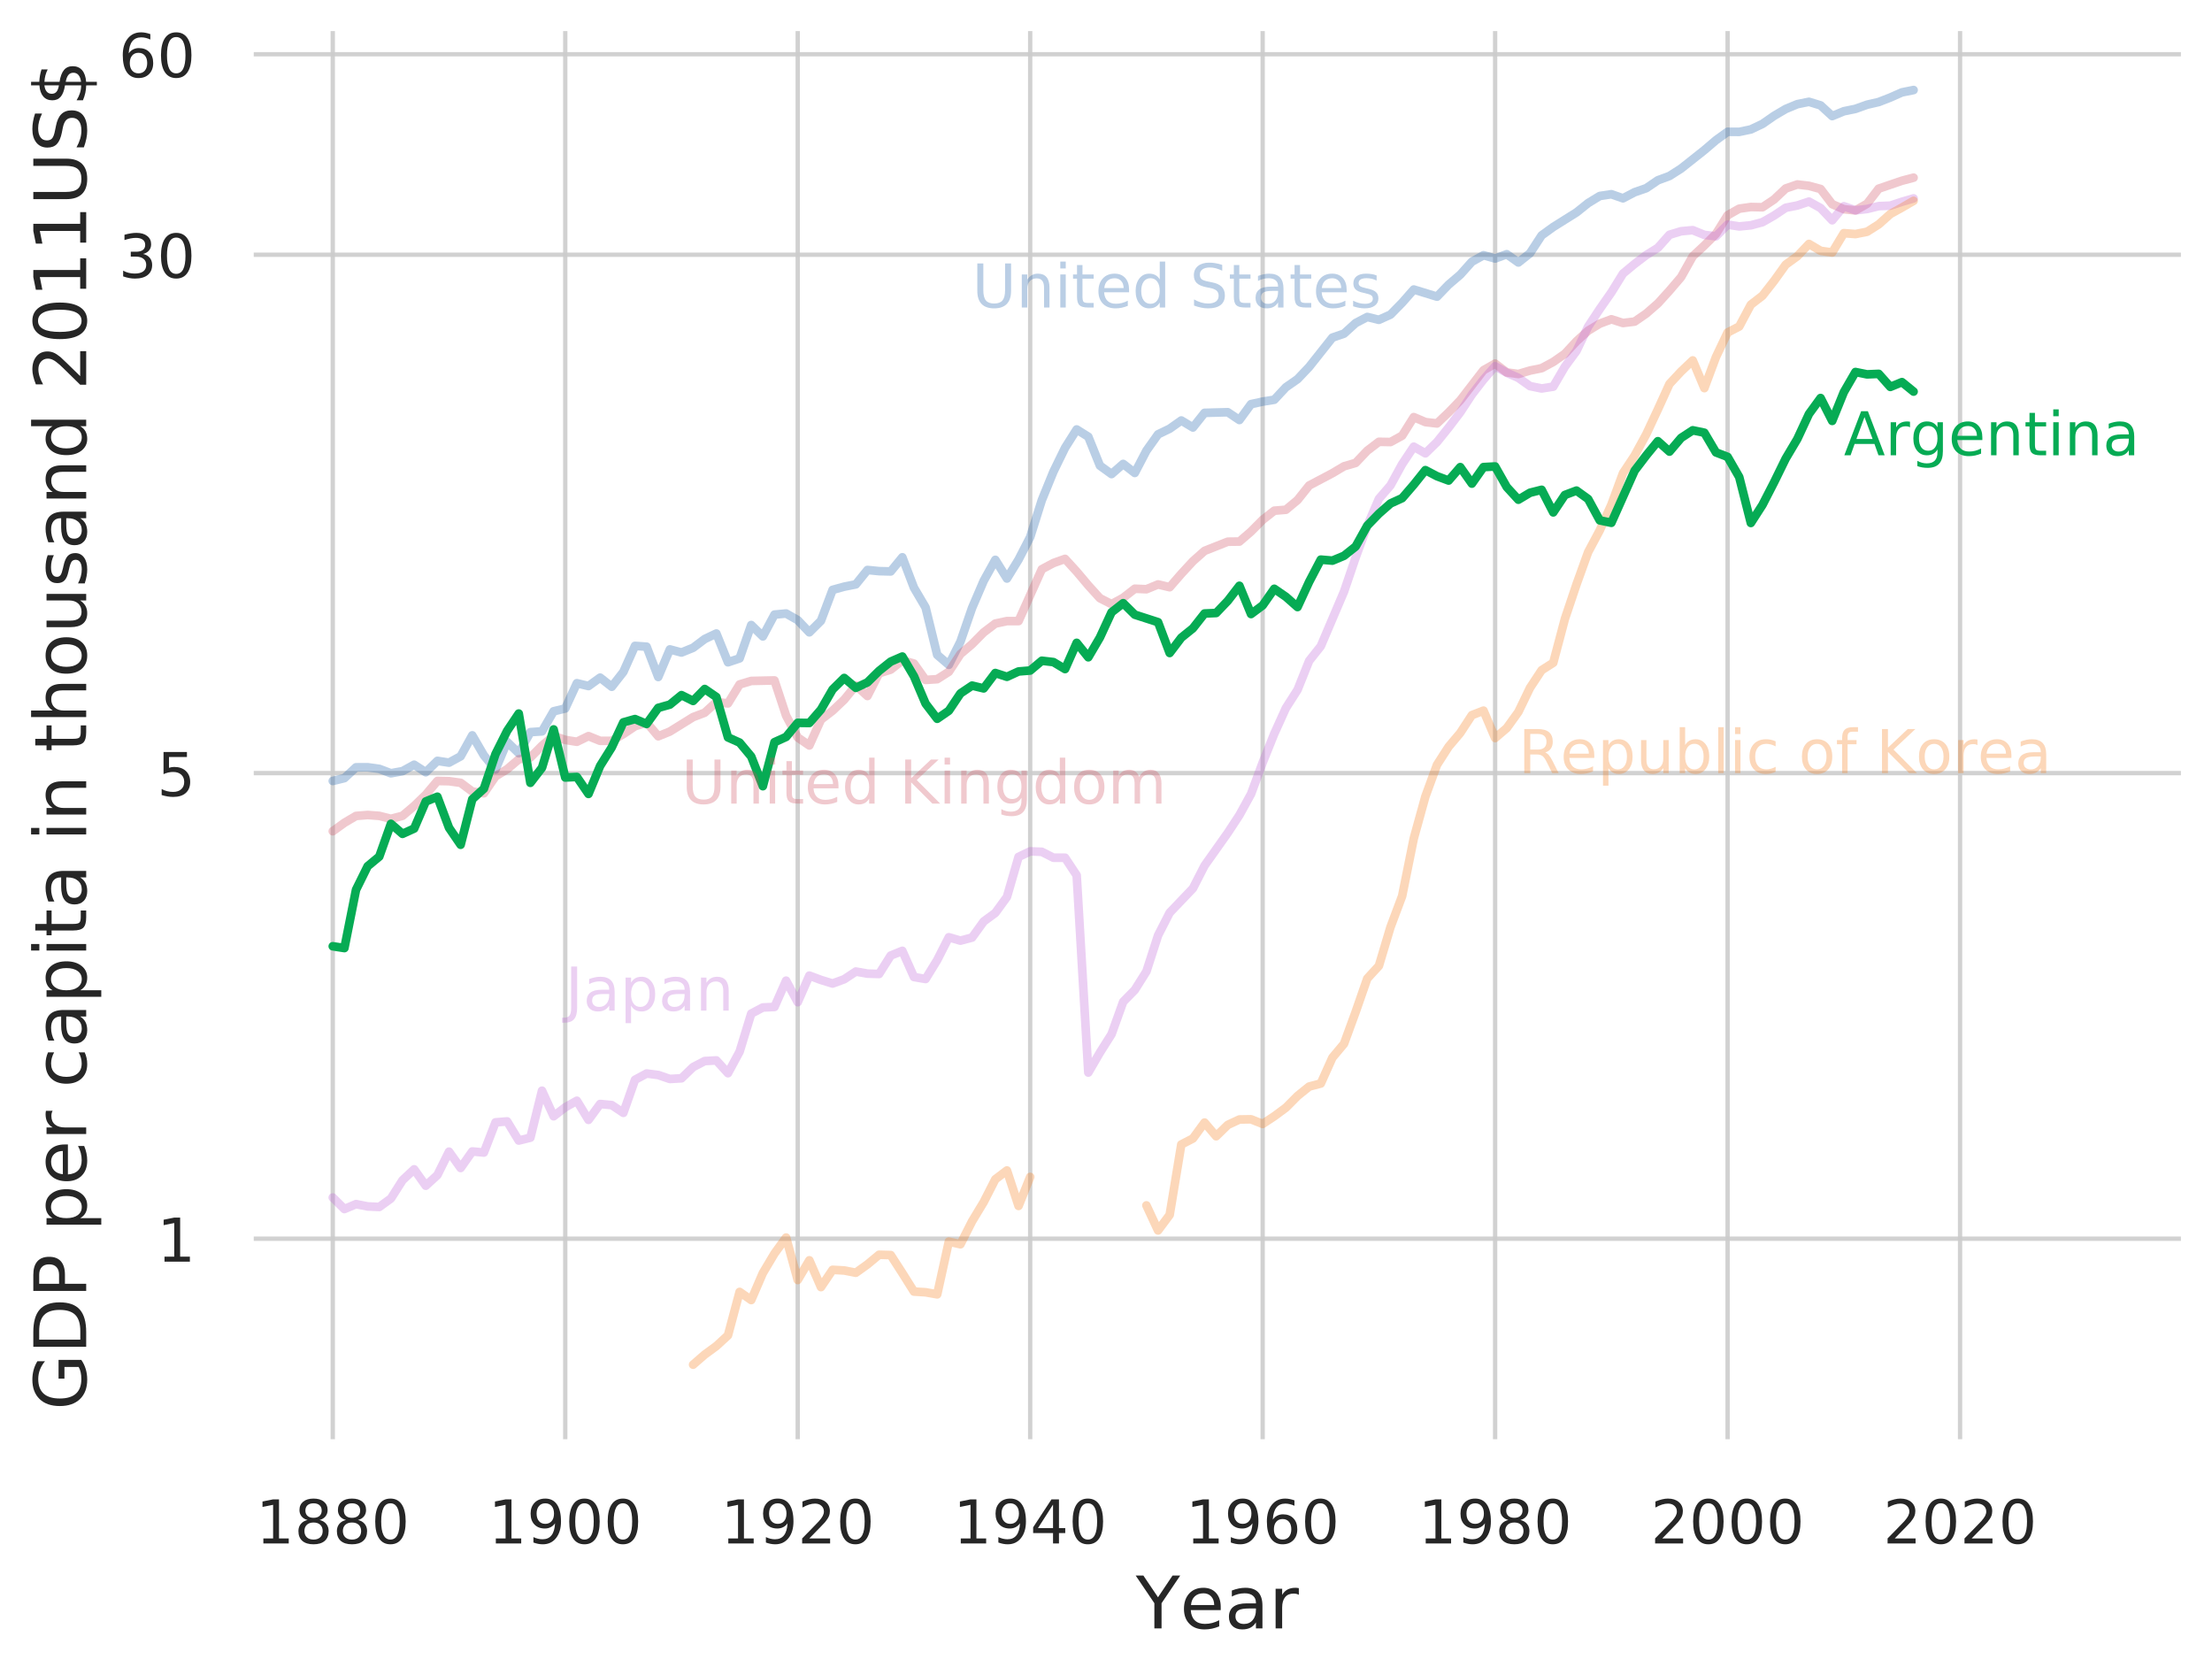 <?xml version="1.0" encoding="utf-8" standalone="no"?>
<!DOCTYPE svg PUBLIC "-//W3C//DTD SVG 1.1//EN"
  "http://www.w3.org/Graphics/SVG/1.1/DTD/svg11.dtd">
<!-- Created with matplotlib (https://matplotlib.org/) -->
<svg height="387.869pt" version="1.1" viewBox="0 0 512.374 387.869" width="512.374pt" xmlns="http://www.w3.org/2000/svg" xmlns:xlink="http://www.w3.org/1999/xlink">
 <defs>
  <style type="text/css">
*{stroke-linecap:butt;stroke-linejoin:round;white-space:pre;}
  </style>
 </defs>
 <g id="figure_1">
  <g id="patch_1">
   <path d="M 0 387.869 
L 512.374 387.869 
L 512.374 0 
L 0 0 
z
" style="fill:#ffffff;"/>
  </g>
  <g id="axes_1">
   <g id="patch_2">
    <path d="M 58.774 333.36 
L 505.174 333.36 
L 505.174 7.2 
L 58.774 7.2 
z
" style="fill:#ffffff;"/>
   </g>
   <g id="matplotlib.axis_1">
    <g id="xtick_1">
     <g id="line2d_1">
      <path clip-path="url(#p287bd27fb2)" d="M 77.083 333.36 
L 77.083 7.2 
" style="fill:none;stroke:#cccccc;stroke-linecap:round;stroke-opacity:0.9;"/>
     </g>
     <g id="text_1">
      <!-- 1880 -->
      <defs>
       <path d="M 12.406 8.297 
L 28.516 8.297 
L 28.516 63.922 
L 10.984 60.406 
L 10.984 69.391 
L 28.422 72.906 
L 38.281 72.906 
L 38.281 8.297 
L 54.391 8.297 
L 54.391 0 
L 12.406 0 
z
" id="DejaVuSans-49"/>
       <path d="M 31.781 34.625 
Q 24.75 34.625 20.719 30.859 
Q 16.703 27.094 16.703 20.516 
Q 16.703 13.922 20.719 10.156 
Q 24.75 6.391 31.781 6.391 
Q 38.812 6.391 42.859 10.172 
Q 46.922 13.969 46.922 20.516 
Q 46.922 27.094 42.891 30.859 
Q 38.875 34.625 31.781 34.625 
z
M 21.922 38.812 
Q 15.578 40.375 12.031 44.719 
Q 8.5 49.078 8.5 55.328 
Q 8.5 64.062 14.719 69.141 
Q 20.953 74.219 31.781 74.219 
Q 42.672 74.219 48.875 69.141 
Q 55.078 64.062 55.078 55.328 
Q 55.078 49.078 51.531 44.719 
Q 48 40.375 41.703 38.812 
Q 48.828 37.156 52.797 32.312 
Q 56.781 27.484 56.781 20.516 
Q 56.781 9.906 50.312 4.234 
Q 43.844 -1.422 31.781 -1.422 
Q 19.734 -1.422 13.25 4.234 
Q 6.781 9.906 6.781 20.516 
Q 6.781 27.484 10.781 32.312 
Q 14.797 37.156 21.922 38.812 
z
M 18.312 54.391 
Q 18.312 48.734 21.844 45.562 
Q 25.391 42.391 31.781 42.391 
Q 38.141 42.391 41.719 45.562 
Q 45.312 48.734 45.312 54.391 
Q 45.312 60.062 41.719 63.234 
Q 38.141 66.406 31.781 66.406 
Q 25.391 66.406 21.844 63.234 
Q 18.312 60.062 18.312 54.391 
z
" id="DejaVuSans-56"/>
       <path d="M 31.781 66.406 
Q 24.172 66.406 20.328 58.906 
Q 16.5 51.422 16.5 36.375 
Q 16.5 21.391 20.328 13.891 
Q 24.172 6.391 31.781 6.391 
Q 39.453 6.391 43.281 13.891 
Q 47.125 21.391 47.125 36.375 
Q 47.125 51.422 43.281 58.906 
Q 39.453 66.406 31.781 66.406 
z
M 31.781 74.219 
Q 44.047 74.219 50.516 64.516 
Q 56.984 54.828 56.984 36.375 
Q 56.984 17.969 50.516 8.266 
Q 44.047 -1.422 31.781 -1.422 
Q 19.531 -1.422 13.062 8.266 
Q 6.594 17.969 6.594 36.375 
Q 6.594 54.828 13.062 64.516 
Q 19.531 74.219 31.781 74.219 
z
" id="DejaVuSans-48"/>
      </defs>
      <g style="fill:#262626;" transform="translate(59.268 357.498)scale(0.14 -0.14)">
       <use xlink:href="#DejaVuSans-49"/>
       <use x="63.623" xlink:href="#DejaVuSans-56"/>
       <use x="127.246" xlink:href="#DejaVuSans-56"/>
       <use x="190.869" xlink:href="#DejaVuSans-48"/>
      </g>
     </g>
    </g>
    <g id="xtick_2">
     <g id="line2d_2">
      <path clip-path="url(#p287bd27fb2)" d="M 130.931 333.36 
L 130.931 7.2 
" style="fill:none;stroke:#cccccc;stroke-linecap:round;stroke-opacity:0.9;"/>
     </g>
     <g id="text_2">
      <!-- 1900 -->
      <defs>
       <path d="M 10.984 1.516 
L 10.984 10.5 
Q 14.703 8.734 18.5 7.812 
Q 22.312 6.891 25.984 6.891 
Q 35.75 6.891 40.891 13.453 
Q 46.047 20.016 46.781 33.406 
Q 43.953 29.203 39.594 26.953 
Q 35.25 24.703 29.984 24.703 
Q 19.047 24.703 12.672 31.312 
Q 6.297 37.938 6.297 49.422 
Q 6.297 60.641 12.938 67.422 
Q 19.578 74.219 30.609 74.219 
Q 43.266 74.219 49.922 64.516 
Q 56.594 54.828 56.594 36.375 
Q 56.594 19.141 48.406 8.859 
Q 40.234 -1.422 26.422 -1.422 
Q 22.703 -1.422 18.891 -0.688 
Q 15.094 0.047 10.984 1.516 
z
M 30.609 32.422 
Q 37.25 32.422 41.125 36.953 
Q 45.016 41.5 45.016 49.422 
Q 45.016 57.281 41.125 61.844 
Q 37.25 66.406 30.609 66.406 
Q 23.969 66.406 20.094 61.844 
Q 16.219 57.281 16.219 49.422 
Q 16.219 41.5 20.094 36.953 
Q 23.969 32.422 30.609 32.422 
z
" id="DejaVuSans-57"/>
      </defs>
      <g style="fill:#262626;" transform="translate(113.116 357.498)scale(0.14 -0.14)">
       <use xlink:href="#DejaVuSans-49"/>
       <use x="63.623" xlink:href="#DejaVuSans-57"/>
       <use x="127.246" xlink:href="#DejaVuSans-48"/>
       <use x="190.869" xlink:href="#DejaVuSans-48"/>
      </g>
     </g>
    </g>
    <g id="xtick_3">
     <g id="line2d_3">
      <path clip-path="url(#p287bd27fb2)" d="M 184.779 333.36 
L 184.779 7.2 
" style="fill:none;stroke:#cccccc;stroke-linecap:round;stroke-opacity:0.9;"/>
     </g>
     <g id="text_3">
      <!-- 1920 -->
      <defs>
       <path d="M 19.188 8.297 
L 53.609 8.297 
L 53.609 0 
L 7.328 0 
L 7.328 8.297 
Q 12.938 14.109 22.625 23.891 
Q 32.328 33.688 34.812 36.531 
Q 39.547 41.844 41.422 45.531 
Q 43.312 49.219 43.312 52.781 
Q 43.312 58.594 39.234 62.25 
Q 35.156 65.922 28.609 65.922 
Q 23.969 65.922 18.812 64.312 
Q 13.672 62.703 7.812 59.422 
L 7.812 69.391 
Q 13.766 71.781 18.938 73 
Q 24.125 74.219 28.422 74.219 
Q 39.75 74.219 46.484 68.547 
Q 53.219 62.891 53.219 53.422 
Q 53.219 48.922 51.531 44.891 
Q 49.859 40.875 45.406 35.406 
Q 44.188 33.984 37.641 27.219 
Q 31.109 20.453 19.188 8.297 
z
" id="DejaVuSans-50"/>
      </defs>
      <g style="fill:#262626;" transform="translate(166.964 357.498)scale(0.14 -0.14)">
       <use xlink:href="#DejaVuSans-49"/>
       <use x="63.623" xlink:href="#DejaVuSans-57"/>
       <use x="127.246" xlink:href="#DejaVuSans-50"/>
       <use x="190.869" xlink:href="#DejaVuSans-48"/>
      </g>
     </g>
    </g>
    <g id="xtick_4">
     <g id="line2d_4">
      <path clip-path="url(#p287bd27fb2)" d="M 238.627 333.36 
L 238.627 7.2 
" style="fill:none;stroke:#cccccc;stroke-linecap:round;stroke-opacity:0.9;"/>
     </g>
     <g id="text_4">
      <!-- 1940 -->
      <defs>
       <path d="M 37.797 64.312 
L 12.891 25.391 
L 37.797 25.391 
z
M 35.203 72.906 
L 47.609 72.906 
L 47.609 25.391 
L 58.016 25.391 
L 58.016 17.188 
L 47.609 17.188 
L 47.609 0 
L 37.797 0 
L 37.797 17.188 
L 4.891 17.188 
L 4.891 26.703 
z
" id="DejaVuSans-52"/>
      </defs>
      <g style="fill:#262626;" transform="translate(220.812 357.498)scale(0.14 -0.14)">
       <use xlink:href="#DejaVuSans-49"/>
       <use x="63.623" xlink:href="#DejaVuSans-57"/>
       <use x="127.246" xlink:href="#DejaVuSans-52"/>
       <use x="190.869" xlink:href="#DejaVuSans-48"/>
      </g>
     </g>
    </g>
    <g id="xtick_5">
     <g id="line2d_5">
      <path clip-path="url(#p287bd27fb2)" d="M 292.475 333.36 
L 292.475 7.2 
" style="fill:none;stroke:#cccccc;stroke-linecap:round;stroke-opacity:0.9;"/>
     </g>
     <g id="text_5">
      <!-- 1960 -->
      <defs>
       <path d="M 33.016 40.375 
Q 26.375 40.375 22.484 35.828 
Q 18.609 31.297 18.609 23.391 
Q 18.609 15.531 22.484 10.953 
Q 26.375 6.391 33.016 6.391 
Q 39.656 6.391 43.531 10.953 
Q 47.406 15.531 47.406 23.391 
Q 47.406 31.297 43.531 35.828 
Q 39.656 40.375 33.016 40.375 
z
M 52.594 71.297 
L 52.594 62.312 
Q 48.875 64.062 45.094 64.984 
Q 41.312 65.922 37.594 65.922 
Q 27.828 65.922 22.672 59.328 
Q 17.531 52.734 16.797 39.406 
Q 19.672 43.656 24.016 45.922 
Q 28.375 48.188 33.594 48.188 
Q 44.578 48.188 50.953 41.516 
Q 57.328 34.859 57.328 23.391 
Q 57.328 12.156 50.688 5.359 
Q 44.047 -1.422 33.016 -1.422 
Q 20.359 -1.422 13.672 8.266 
Q 6.984 17.969 6.984 36.375 
Q 6.984 53.656 15.188 63.938 
Q 23.391 74.219 37.203 74.219 
Q 40.922 74.219 44.703 73.484 
Q 48.484 72.75 52.594 71.297 
z
" id="DejaVuSans-54"/>
      </defs>
      <g style="fill:#262626;" transform="translate(274.66 357.498)scale(0.14 -0.14)">
       <use xlink:href="#DejaVuSans-49"/>
       <use x="63.623" xlink:href="#DejaVuSans-57"/>
       <use x="127.246" xlink:href="#DejaVuSans-54"/>
       <use x="190.869" xlink:href="#DejaVuSans-48"/>
      </g>
     </g>
    </g>
    <g id="xtick_6">
     <g id="line2d_6">
      <path clip-path="url(#p287bd27fb2)" d="M 346.323 333.36 
L 346.323 7.2 
" style="fill:none;stroke:#cccccc;stroke-linecap:round;stroke-opacity:0.9;"/>
     </g>
     <g id="text_6">
      <!-- 1980 -->
      <g style="fill:#262626;" transform="translate(328.508 357.498)scale(0.14 -0.14)">
       <use xlink:href="#DejaVuSans-49"/>
       <use x="63.623" xlink:href="#DejaVuSans-57"/>
       <use x="127.246" xlink:href="#DejaVuSans-56"/>
       <use x="190.869" xlink:href="#DejaVuSans-48"/>
      </g>
     </g>
    </g>
    <g id="xtick_7">
     <g id="line2d_7">
      <path clip-path="url(#p287bd27fb2)" d="M 400.171 333.36 
L 400.171 7.2 
" style="fill:none;stroke:#cccccc;stroke-linecap:round;stroke-opacity:0.9;"/>
     </g>
     <g id="text_7">
      <!-- 2000 -->
      <g style="fill:#262626;" transform="translate(382.356 357.498)scale(0.14 -0.14)">
       <use xlink:href="#DejaVuSans-50"/>
       <use x="63.623" xlink:href="#DejaVuSans-48"/>
       <use x="127.246" xlink:href="#DejaVuSans-48"/>
       <use x="190.869" xlink:href="#DejaVuSans-48"/>
      </g>
     </g>
    </g>
    <g id="xtick_8">
     <g id="line2d_8">
      <path clip-path="url(#p287bd27fb2)" d="M 454.019 333.36 
L 454.019 7.2 
" style="fill:none;stroke:#cccccc;stroke-linecap:round;stroke-opacity:0.9;"/>
     </g>
     <g id="text_8">
      <!-- 2020 -->
      <g style="fill:#262626;" transform="translate(436.204 357.498)scale(0.14 -0.14)">
       <use xlink:href="#DejaVuSans-50"/>
       <use x="63.623" xlink:href="#DejaVuSans-48"/>
       <use x="127.246" xlink:href="#DejaVuSans-50"/>
       <use x="190.869" xlink:href="#DejaVuSans-48"/>
      </g>
     </g>
    </g>
    <g id="text_9">
     <!-- Year -->
     <defs>
      <path d="M -0.203 72.906 
L 10.406 72.906 
L 30.609 42.922 
L 50.688 72.906 
L 61.281 72.906 
L 35.5 34.719 
L 35.5 0 
L 25.594 0 
L 25.594 34.719 
z
" id="DejaVuSans-89"/>
      <path d="M 56.203 29.594 
L 56.203 25.203 
L 14.891 25.203 
Q 15.484 15.922 20.484 11.062 
Q 25.484 6.203 34.422 6.203 
Q 39.594 6.203 44.453 7.469 
Q 49.312 8.734 54.109 11.281 
L 54.109 2.781 
Q 49.266 0.734 44.188 -0.344 
Q 39.109 -1.422 33.891 -1.422 
Q 20.797 -1.422 13.156 6.188 
Q 5.516 13.812 5.516 26.812 
Q 5.516 40.234 12.766 48.109 
Q 20.016 56 32.328 56 
Q 43.359 56 49.781 48.891 
Q 56.203 41.797 56.203 29.594 
z
M 47.219 32.234 
Q 47.125 39.594 43.094 43.984 
Q 39.062 48.391 32.422 48.391 
Q 24.906 48.391 20.391 44.141 
Q 15.875 39.891 15.188 32.172 
z
" id="DejaVuSans-101"/>
      <path d="M 34.281 27.484 
Q 23.391 27.484 19.188 25 
Q 14.984 22.516 14.984 16.5 
Q 14.984 11.719 18.141 8.906 
Q 21.297 6.109 26.703 6.109 
Q 34.188 6.109 38.703 11.406 
Q 43.219 16.703 43.219 25.484 
L 43.219 27.484 
z
M 52.203 31.203 
L 52.203 0 
L 43.219 0 
L 43.219 8.297 
Q 40.141 3.328 35.547 0.953 
Q 30.953 -1.422 24.312 -1.422 
Q 15.922 -1.422 10.953 3.297 
Q 6 8.016 6 15.922 
Q 6 25.141 12.172 29.828 
Q 18.359 34.516 30.609 34.516 
L 43.219 34.516 
L 43.219 35.406 
Q 43.219 41.609 39.141 45 
Q 35.062 48.391 27.688 48.391 
Q 23 48.391 18.547 47.266 
Q 14.109 46.141 10.016 43.891 
L 10.016 52.203 
Q 14.938 54.109 19.578 55.047 
Q 24.219 56 28.609 56 
Q 40.484 56 46.344 49.844 
Q 52.203 43.703 52.203 31.203 
z
" id="DejaVuSans-97"/>
      <path d="M 41.109 46.297 
Q 39.594 47.172 37.812 47.578 
Q 36.031 48 33.891 48 
Q 26.266 48 22.188 43.047 
Q 18.109 38.094 18.109 28.812 
L 18.109 0 
L 9.078 0 
L 9.078 54.688 
L 18.109 54.688 
L 18.109 46.188 
Q 20.953 51.172 25.484 53.578 
Q 30.031 56 36.531 56 
Q 37.453 56 38.578 55.875 
Q 39.703 55.766 41.062 55.516 
z
" id="DejaVuSans-114"/>
     </defs>
     <g style="fill:#262626;" transform="translate(263.091 377.175)scale(0.168 -0.168)">
      <use xlink:href="#DejaVuSans-89"/>
      <use x="60.881" xlink:href="#DejaVuSans-101"/>
      <use x="122.404" xlink:href="#DejaVuSans-97"/>
      <use x="183.684" xlink:href="#DejaVuSans-114"/>
     </g>
    </g>
   </g>
   <g id="matplotlib.axis_2">
    <g id="ytick_1">
     <g id="line2d_9">
      <path clip-path="url(#p287bd27fb2)" d="M 58.774 286.914 
L 505.174 286.914 
" style="fill:none;stroke:#cccccc;stroke-linecap:round;stroke-opacity:0.9;"/>
     </g>
     <g id="text_10">
      <!-- 1 -->
      <g style="fill:#262626;" transform="translate(36.367 292.233)scale(0.14 -0.14)">
       <use xlink:href="#DejaVuSans-49"/>
      </g>
     </g>
    </g>
    <g id="ytick_2">
     <g id="line2d_10">
      <path clip-path="url(#p287bd27fb2)" d="M 58.774 179.07 
L 505.174 179.07 
" style="fill:none;stroke:#cccccc;stroke-linecap:round;stroke-opacity:0.9;"/>
     </g>
     <g id="text_11">
      <!-- 5 -->
      <defs>
       <path d="M 10.797 72.906 
L 49.516 72.906 
L 49.516 64.594 
L 19.828 64.594 
L 19.828 46.734 
Q 21.969 47.469 24.109 47.828 
Q 26.266 48.188 28.422 48.188 
Q 40.625 48.188 47.75 41.5 
Q 54.891 34.812 54.891 23.391 
Q 54.891 11.625 47.562 5.094 
Q 40.234 -1.422 26.906 -1.422 
Q 22.312 -1.422 17.547 -0.641 
Q 12.797 0.141 7.719 1.703 
L 7.719 11.625 
Q 12.109 9.234 16.797 8.062 
Q 21.484 6.891 26.703 6.891 
Q 35.156 6.891 40.078 11.328 
Q 45.016 15.766 45.016 23.391 
Q 45.016 31 40.078 35.438 
Q 35.156 39.891 26.703 39.891 
Q 22.75 39.891 18.812 39.016 
Q 14.891 38.141 10.797 36.281 
z
" id="DejaVuSans-53"/>
      </defs>
      <g style="fill:#262626;" transform="translate(36.367 184.389)scale(0.14 -0.14)">
       <use xlink:href="#DejaVuSans-53"/>
      </g>
     </g>
    </g>
    <g id="ytick_3">
     <g id="line2d_11">
      <path clip-path="url(#p287bd27fb2)" d="M 58.774 59.009 
L 505.174 59.009 
" style="fill:none;stroke:#cccccc;stroke-linecap:round;stroke-opacity:0.9;"/>
     </g>
     <g id="text_12">
      <!-- 30 -->
      <defs>
       <path d="M 40.578 39.312 
Q 47.656 37.797 51.625 33 
Q 55.609 28.219 55.609 21.188 
Q 55.609 10.406 48.188 4.484 
Q 40.766 -1.422 27.094 -1.422 
Q 22.516 -1.422 17.656 -0.516 
Q 12.797 0.391 7.625 2.203 
L 7.625 11.719 
Q 11.719 9.328 16.594 8.109 
Q 21.484 6.891 26.812 6.891 
Q 36.078 6.891 40.938 10.547 
Q 45.797 14.203 45.797 21.188 
Q 45.797 27.641 41.281 31.266 
Q 36.766 34.906 28.719 34.906 
L 20.219 34.906 
L 20.219 43.016 
L 29.109 43.016 
Q 36.375 43.016 40.234 45.922 
Q 44.094 48.828 44.094 54.297 
Q 44.094 59.906 40.109 62.906 
Q 36.141 65.922 28.719 65.922 
Q 24.656 65.922 20.016 65.031 
Q 15.375 64.156 9.812 62.312 
L 9.812 71.094 
Q 15.438 72.656 20.344 73.438 
Q 25.25 74.219 29.594 74.219 
Q 40.828 74.219 47.359 69.109 
Q 53.906 64.016 53.906 55.328 
Q 53.906 49.266 50.438 45.094 
Q 46.969 40.922 40.578 39.312 
z
" id="DejaVuSans-51"/>
      </defs>
      <g style="fill:#262626;" transform="translate(27.459 64.328)scale(0.14 -0.14)">
       <use xlink:href="#DejaVuSans-51"/>
       <use x="63.623" xlink:href="#DejaVuSans-48"/>
      </g>
     </g>
    </g>
    <g id="ytick_4">
     <g id="line2d_12">
      <path clip-path="url(#p287bd27fb2)" d="M 58.774 12.563 
L 505.174 12.563 
" style="fill:none;stroke:#cccccc;stroke-linecap:round;stroke-opacity:0.9;"/>
     </g>
     <g id="text_13">
      <!-- 60 -->
      <g style="fill:#262626;" transform="translate(27.459 17.882)scale(0.14 -0.14)">
       <use xlink:href="#DejaVuSans-54"/>
       <use x="63.623" xlink:href="#DejaVuSans-48"/>
      </g>
     </g>
    </g>
    <g id="ytick_5"/>
    <g id="ytick_6"/>
    <g id="ytick_7"/>
    <g id="ytick_8"/>
    <g id="ytick_9"/>
    <g id="ytick_10"/>
    <g id="ytick_11"/>
    <g id="ytick_12"/>
    <g id="ytick_13"/>
    <g id="ytick_14"/>
    <g id="ytick_15"/>
    <g id="ytick_16"/>
    <g id="ytick_17"/>
    <g id="ytick_18"/>
    <g id="ytick_19"/>
    <g id="text_14">
     <!-- GDP per capita in thousand 2011US$ -->
     <defs>
      <path d="M 59.516 10.406 
L 59.516 29.984 
L 43.406 29.984 
L 43.406 38.094 
L 69.281 38.094 
L 69.281 6.781 
Q 63.578 2.734 56.688 0.656 
Q 49.812 -1.422 42 -1.422 
Q 24.906 -1.422 15.25 8.562 
Q 5.609 18.562 5.609 36.375 
Q 5.609 54.25 15.25 64.234 
Q 24.906 74.219 42 74.219 
Q 49.125 74.219 55.547 72.453 
Q 61.969 70.703 67.391 67.281 
L 67.391 56.781 
Q 61.922 61.422 55.766 63.766 
Q 49.609 66.109 42.828 66.109 
Q 29.438 66.109 22.719 58.641 
Q 16.016 51.172 16.016 36.375 
Q 16.016 21.625 22.719 14.156 
Q 29.438 6.688 42.828 6.688 
Q 48.047 6.688 52.141 7.594 
Q 56.25 8.5 59.516 10.406 
z
" id="DejaVuSans-71"/>
      <path d="M 19.672 64.797 
L 19.672 8.109 
L 31.594 8.109 
Q 46.688 8.109 53.688 14.938 
Q 60.688 21.781 60.688 36.531 
Q 60.688 51.172 53.688 57.984 
Q 46.688 64.797 31.594 64.797 
z
M 9.812 72.906 
L 30.078 72.906 
Q 51.266 72.906 61.172 64.094 
Q 71.094 55.281 71.094 36.531 
Q 71.094 17.672 61.125 8.828 
Q 51.172 0 30.078 0 
L 9.812 0 
z
" id="DejaVuSans-68"/>
      <path d="M 19.672 64.797 
L 19.672 37.406 
L 32.078 37.406 
Q 38.969 37.406 42.719 40.969 
Q 46.484 44.531 46.484 51.125 
Q 46.484 57.672 42.719 61.234 
Q 38.969 64.797 32.078 64.797 
z
M 9.812 72.906 
L 32.078 72.906 
Q 44.344 72.906 50.609 67.359 
Q 56.891 61.812 56.891 51.125 
Q 56.891 40.328 50.609 34.812 
Q 44.344 29.297 32.078 29.297 
L 19.672 29.297 
L 19.672 0 
L 9.812 0 
z
" id="DejaVuSans-80"/>
      <path id="DejaVuSans-32"/>
      <path d="M 18.109 8.203 
L 18.109 -20.797 
L 9.078 -20.797 
L 9.078 54.688 
L 18.109 54.688 
L 18.109 46.391 
Q 20.953 51.266 25.266 53.625 
Q 29.594 56 35.594 56 
Q 45.562 56 51.781 48.094 
Q 58.016 40.188 58.016 27.297 
Q 58.016 14.406 51.781 6.484 
Q 45.562 -1.422 35.594 -1.422 
Q 29.594 -1.422 25.266 0.953 
Q 20.953 3.328 18.109 8.203 
z
M 48.688 27.297 
Q 48.688 37.203 44.609 42.844 
Q 40.531 48.484 33.406 48.484 
Q 26.266 48.484 22.188 42.844 
Q 18.109 37.203 18.109 27.297 
Q 18.109 17.391 22.188 11.75 
Q 26.266 6.109 33.406 6.109 
Q 40.531 6.109 44.609 11.75 
Q 48.688 17.391 48.688 27.297 
z
" id="DejaVuSans-112"/>
      <path d="M 48.781 52.594 
L 48.781 44.188 
Q 44.969 46.297 41.141 47.344 
Q 37.312 48.391 33.406 48.391 
Q 24.656 48.391 19.812 42.844 
Q 14.984 37.312 14.984 27.297 
Q 14.984 17.281 19.812 11.734 
Q 24.656 6.203 33.406 6.203 
Q 37.312 6.203 41.141 7.25 
Q 44.969 8.297 48.781 10.406 
L 48.781 2.094 
Q 45.016 0.344 40.984 -0.531 
Q 36.969 -1.422 32.422 -1.422 
Q 20.062 -1.422 12.781 6.344 
Q 5.516 14.109 5.516 27.297 
Q 5.516 40.672 12.859 48.328 
Q 20.219 56 33.016 56 
Q 37.156 56 41.109 55.141 
Q 45.062 54.297 48.781 52.594 
z
" id="DejaVuSans-99"/>
      <path d="M 9.422 54.688 
L 18.406 54.688 
L 18.406 0 
L 9.422 0 
z
M 9.422 75.984 
L 18.406 75.984 
L 18.406 64.594 
L 9.422 64.594 
z
" id="DejaVuSans-105"/>
      <path d="M 18.312 70.219 
L 18.312 54.688 
L 36.812 54.688 
L 36.812 47.703 
L 18.312 47.703 
L 18.312 18.016 
Q 18.312 11.328 20.141 9.422 
Q 21.969 7.516 27.594 7.516 
L 36.812 7.516 
L 36.812 0 
L 27.594 0 
Q 17.188 0 13.234 3.875 
Q 9.281 7.766 9.281 18.016 
L 9.281 47.703 
L 2.688 47.703 
L 2.688 54.688 
L 9.281 54.688 
L 9.281 70.219 
z
" id="DejaVuSans-116"/>
      <path d="M 54.891 33.016 
L 54.891 0 
L 45.906 0 
L 45.906 32.719 
Q 45.906 40.484 42.875 44.328 
Q 39.844 48.188 33.797 48.188 
Q 26.516 48.188 22.312 43.547 
Q 18.109 38.922 18.109 30.906 
L 18.109 0 
L 9.078 0 
L 9.078 54.688 
L 18.109 54.688 
L 18.109 46.188 
Q 21.344 51.125 25.703 53.562 
Q 30.078 56 35.797 56 
Q 45.219 56 50.047 50.172 
Q 54.891 44.344 54.891 33.016 
z
" id="DejaVuSans-110"/>
      <path d="M 54.891 33.016 
L 54.891 0 
L 45.906 0 
L 45.906 32.719 
Q 45.906 40.484 42.875 44.328 
Q 39.844 48.188 33.797 48.188 
Q 26.516 48.188 22.312 43.547 
Q 18.109 38.922 18.109 30.906 
L 18.109 0 
L 9.078 0 
L 9.078 75.984 
L 18.109 75.984 
L 18.109 46.188 
Q 21.344 51.125 25.703 53.562 
Q 30.078 56 35.797 56 
Q 45.219 56 50.047 50.172 
Q 54.891 44.344 54.891 33.016 
z
" id="DejaVuSans-104"/>
      <path d="M 30.609 48.391 
Q 23.391 48.391 19.188 42.75 
Q 14.984 37.109 14.984 27.297 
Q 14.984 17.484 19.156 11.844 
Q 23.344 6.203 30.609 6.203 
Q 37.797 6.203 41.984 11.859 
Q 46.188 17.531 46.188 27.297 
Q 46.188 37.016 41.984 42.703 
Q 37.797 48.391 30.609 48.391 
z
M 30.609 56 
Q 42.328 56 49.016 48.375 
Q 55.719 40.766 55.719 27.297 
Q 55.719 13.875 49.016 6.219 
Q 42.328 -1.422 30.609 -1.422 
Q 18.844 -1.422 12.172 6.219 
Q 5.516 13.875 5.516 27.297 
Q 5.516 40.766 12.172 48.375 
Q 18.844 56 30.609 56 
z
" id="DejaVuSans-111"/>
      <path d="M 8.5 21.578 
L 8.5 54.688 
L 17.484 54.688 
L 17.484 21.922 
Q 17.484 14.156 20.5 10.266 
Q 23.531 6.391 29.594 6.391 
Q 36.859 6.391 41.078 11.031 
Q 45.312 15.672 45.312 23.688 
L 45.312 54.688 
L 54.297 54.688 
L 54.297 0 
L 45.312 0 
L 45.312 8.406 
Q 42.047 3.422 37.719 1 
Q 33.406 -1.422 27.688 -1.422 
Q 18.266 -1.422 13.375 4.438 
Q 8.5 10.297 8.5 21.578 
z
M 31.109 56 
z
" id="DejaVuSans-117"/>
      <path d="M 44.281 53.078 
L 44.281 44.578 
Q 40.484 46.531 36.375 47.5 
Q 32.281 48.484 27.875 48.484 
Q 21.188 48.484 17.844 46.438 
Q 14.5 44.391 14.5 40.281 
Q 14.5 37.156 16.891 35.375 
Q 19.281 33.594 26.516 31.984 
L 29.594 31.297 
Q 39.156 29.25 43.188 25.516 
Q 47.219 21.781 47.219 15.094 
Q 47.219 7.469 41.188 3.016 
Q 35.156 -1.422 24.609 -1.422 
Q 20.219 -1.422 15.453 -0.562 
Q 10.688 0.297 5.422 2 
L 5.422 11.281 
Q 10.406 8.688 15.234 7.391 
Q 20.062 6.109 24.812 6.109 
Q 31.156 6.109 34.562 8.281 
Q 37.984 10.453 37.984 14.406 
Q 37.984 18.062 35.516 20.016 
Q 33.062 21.969 24.703 23.781 
L 21.578 24.516 
Q 13.234 26.266 9.516 29.906 
Q 5.812 33.547 5.812 39.891 
Q 5.812 47.609 11.281 51.797 
Q 16.75 56 26.812 56 
Q 31.781 56 36.172 55.266 
Q 40.578 54.547 44.281 53.078 
z
" id="DejaVuSans-115"/>
      <path d="M 45.406 46.391 
L 45.406 75.984 
L 54.391 75.984 
L 54.391 0 
L 45.406 0 
L 45.406 8.203 
Q 42.578 3.328 38.25 0.953 
Q 33.938 -1.422 27.875 -1.422 
Q 17.969 -1.422 11.734 6.484 
Q 5.516 14.406 5.516 27.297 
Q 5.516 40.188 11.734 48.094 
Q 17.969 56 27.875 56 
Q 33.938 56 38.25 53.625 
Q 42.578 51.266 45.406 46.391 
z
M 14.797 27.297 
Q 14.797 17.391 18.875 11.75 
Q 22.953 6.109 30.078 6.109 
Q 37.203 6.109 41.297 11.75 
Q 45.406 17.391 45.406 27.297 
Q 45.406 37.203 41.297 42.844 
Q 37.203 48.484 30.078 48.484 
Q 22.953 48.484 18.875 42.844 
Q 14.797 37.203 14.797 27.297 
z
" id="DejaVuSans-100"/>
      <path d="M 8.688 72.906 
L 18.609 72.906 
L 18.609 28.609 
Q 18.609 16.891 22.844 11.734 
Q 27.094 6.594 36.625 6.594 
Q 46.094 6.594 50.344 11.734 
Q 54.594 16.891 54.594 28.609 
L 54.594 72.906 
L 64.5 72.906 
L 64.5 27.391 
Q 64.5 13.141 57.438 5.859 
Q 50.391 -1.422 36.625 -1.422 
Q 22.797 -1.422 15.734 5.859 
Q 8.688 13.141 8.688 27.391 
z
" id="DejaVuSans-85"/>
      <path d="M 53.516 70.516 
L 53.516 60.891 
Q 47.906 63.578 42.922 64.891 
Q 37.938 66.219 33.297 66.219 
Q 25.25 66.219 20.875 63.094 
Q 16.5 59.969 16.5 54.203 
Q 16.5 49.359 19.406 46.891 
Q 22.312 44.438 30.422 42.922 
L 36.375 41.703 
Q 47.406 39.594 52.656 34.297 
Q 57.906 29 57.906 20.125 
Q 57.906 9.516 50.797 4.047 
Q 43.703 -1.422 29.984 -1.422 
Q 24.812 -1.422 18.969 -0.25 
Q 13.141 0.922 6.891 3.219 
L 6.891 13.375 
Q 12.891 10.016 18.656 8.297 
Q 24.422 6.594 29.984 6.594 
Q 38.422 6.594 43.016 9.906 
Q 47.609 13.234 47.609 19.391 
Q 47.609 24.75 44.312 27.781 
Q 41.016 30.812 33.5 32.328 
L 27.484 33.5 
Q 16.453 35.688 11.516 40.375 
Q 6.594 45.062 6.594 53.422 
Q 6.594 63.094 13.406 68.656 
Q 20.219 74.219 32.172 74.219 
Q 37.312 74.219 42.625 73.281 
Q 47.953 72.359 53.516 70.516 
z
" id="DejaVuSans-83"/>
      <path d="M 33.797 -14.703 
L 28.906 -14.703 
L 28.859 0 
Q 23.734 0.094 18.609 1.188 
Q 13.484 2.297 8.297 4.5 
L 8.297 13.281 
Q 13.281 10.156 18.375 8.562 
Q 23.484 6.984 28.906 6.938 
L 28.906 29.203 
Q 18.109 30.953 13.203 35.156 
Q 8.297 39.359 8.297 46.688 
Q 8.297 54.641 13.625 59.219 
Q 18.953 63.812 28.906 64.5 
L 28.906 75.984 
L 33.797 75.984 
L 33.797 64.656 
Q 38.328 64.453 42.578 63.688 
Q 46.828 62.938 50.875 61.625 
L 50.875 53.078 
Q 46.828 55.125 42.547 56.25 
Q 38.281 57.375 33.797 57.562 
L 33.797 36.719 
Q 44.875 35.016 50.094 30.609 
Q 55.328 26.219 55.328 18.609 
Q 55.328 10.359 49.781 5.594 
Q 44.234 0.828 33.797 0.094 
z
M 28.906 37.594 
L 28.906 57.625 
Q 23.25 56.984 20.266 54.391 
Q 17.281 51.812 17.281 47.516 
Q 17.281 43.312 20.031 40.969 
Q 22.797 38.625 28.906 37.594 
z
M 33.797 28.219 
L 33.797 7.078 
Q 39.984 7.906 43.141 10.594 
Q 46.297 13.281 46.297 17.672 
Q 46.297 21.969 43.281 24.5 
Q 40.281 27.047 33.797 28.219 
z
" id="DejaVuSans-36"/>
     </defs>
     <g style="fill:#262626;" transform="translate(19.965 326.617)rotate(-90)scale(0.168 -0.168)">
      <use xlink:href="#DejaVuSans-71"/>
      <use x="77.49" xlink:href="#DejaVuSans-68"/>
      <use x="154.492" xlink:href="#DejaVuSans-80"/>
      <use x="214.795" xlink:href="#DejaVuSans-32"/>
      <use x="246.582" xlink:href="#DejaVuSans-112"/>
      <use x="310.059" xlink:href="#DejaVuSans-101"/>
      <use x="371.582" xlink:href="#DejaVuSans-114"/>
      <use x="412.695" xlink:href="#DejaVuSans-32"/>
      <use x="444.482" xlink:href="#DejaVuSans-99"/>
      <use x="499.463" xlink:href="#DejaVuSans-97"/>
      <use x="560.742" xlink:href="#DejaVuSans-112"/>
      <use x="624.219" xlink:href="#DejaVuSans-105"/>
      <use x="652.002" xlink:href="#DejaVuSans-116"/>
      <use x="691.211" xlink:href="#DejaVuSans-97"/>
      <use x="752.49" xlink:href="#DejaVuSans-32"/>
      <use x="784.277" xlink:href="#DejaVuSans-105"/>
      <use x="812.061" xlink:href="#DejaVuSans-110"/>
      <use x="875.439" xlink:href="#DejaVuSans-32"/>
      <use x="907.227" xlink:href="#DejaVuSans-116"/>
      <use x="946.436" xlink:href="#DejaVuSans-104"/>
      <use x="1009.814" xlink:href="#DejaVuSans-111"/>
      <use x="1070.996" xlink:href="#DejaVuSans-117"/>
      <use x="1134.375" xlink:href="#DejaVuSans-115"/>
      <use x="1186.475" xlink:href="#DejaVuSans-97"/>
      <use x="1247.754" xlink:href="#DejaVuSans-110"/>
      <use x="1311.133" xlink:href="#DejaVuSans-100"/>
      <use x="1374.609" xlink:href="#DejaVuSans-32"/>
      <use x="1406.396" xlink:href="#DejaVuSans-50"/>
      <use x="1470.02" xlink:href="#DejaVuSans-48"/>
      <use x="1533.643" xlink:href="#DejaVuSans-49"/>
      <use x="1597.266" xlink:href="#DejaVuSans-49"/>
      <use x="1660.889" xlink:href="#DejaVuSans-85"/>
      <use x="1734.082" xlink:href="#DejaVuSans-83"/>
      <use x="1797.559" xlink:href="#DejaVuSans-36"/>
     </g>
    </g>
   </g>
   <g id="line2d_13">
    <path clip-path="url(#p287bd27fb2)" d="M 77.083 180.89 
L 79.775 180.233 
L 82.467 177.73 
L 85.16 177.717 
L 87.852 178.086 
L 90.545 179.11 
L 93.237 178.616 
L 95.929 177.129 
L 98.622 178.869 
L 101.314 176.236 
L 104.007 176.649 
L 106.699 175.178 
L 109.391 170.326 
L 112.084 174.964 
L 114.776 178.218 
L 117.469 171.848 
L 120.161 174.461 
L 122.853 169.577 
L 125.546 169.403 
L 128.238 164.753 
L 130.931 164.096 
L 133.623 158.25 
L 136.315 158.901 
L 139.008 156.956 
L 141.7 159.07 
L 144.393 155.63 
L 147.085 149.6 
L 149.777 149.79 
L 152.47 156.812 
L 155.162 150.417 
L 157.855 151.137 
L 160.547 150.042 
L 163.239 148.013 
L 165.932 146.736 
L 168.624 153.401 
L 171.317 152.493 
L 174.009 144.771 
L 176.701 147.409 
L 179.394 142.358 
L 182.086 142.102 
L 184.779 143.633 
L 187.471 146.463 
L 190.163 143.783 
L 192.856 136.628 
L 195.548 135.885 
L 198.241 135.353 
L 200.933 132.024 
L 203.625 132.29 
L 206.318 132.357 
L 209.01 129.081 
L 211.703 136.132 
L 214.395 140.704 
L 217.087 151.678 
L 219.78 153.988 
L 222.472 148.623 
L 225.165 140.81 
L 227.857 134.541 
L 230.549 129.675 
L 233.242 133.999 
L 235.934 129.617 
L 238.627 124.393 
L 241.319 115.853 
L 244.011 109.246 
L 246.704 103.727 
L 249.396 99.472 
L 252.089 101.164 
L 254.781 107.861 
L 257.473 109.806 
L 260.166 107.455 
L 262.858 109.544 
L 265.551 104.387 
L 268.243 100.605 
L 270.935 99.301 
L 273.628 97.396 
L 276.32 99.016 
L 279.013 95.626 
L 284.397 95.483 
L 287.09 97.285 
L 289.782 93.608 
L 292.475 93.023 
L 295.167 92.59 
L 297.859 89.697 
L 300.552 87.823 
L 303.244 84.983 
L 308.629 78.2 
L 311.321 77.275 
L 314.014 74.827 
L 316.706 73.417 
L 319.399 74.079 
L 322.091 72.868 
L 324.783 70.123 
L 327.476 67.062 
L 332.861 68.712 
L 335.553 65.923 
L 338.245 63.63 
L 340.938 60.621 
L 343.63 59.119 
L 346.323 59.879 
L 349.015 58.884 
L 351.707 60.795 
L 354.4 58.655 
L 357.092 54.526 
L 359.785 52.574 
L 365.169 49.199 
L 367.862 47.044 
L 370.554 45.398 
L 373.247 44.989 
L 375.939 45.934 
L 378.631 44.521 
L 381.324 43.591 
L 384.016 41.76 
L 386.709 40.761 
L 389.401 39.043 
L 394.786 34.773 
L 397.478 32.475 
L 400.171 30.532 
L 402.863 30.545 
L 405.555 29.98 
L 408.248 28.702 
L 410.94 26.831 
L 413.633 25.244 
L 416.325 24.127 
L 419.017 23.582 
L 421.71 24.411 
L 424.402 26.886 
L 427.095 25.77 
L 429.787 25.217 
L 432.479 24.254 
L 435.172 23.634 
L 437.864 22.587 
L 440.557 21.395 
L 443.249 20.857 
L 443.249 20.857 
" style="fill:none;stroke:#165aa7;stroke-linecap:round;stroke-opacity:0.3;stroke-width:2;"/>
   </g>
   <g id="line2d_14">
    <path clip-path="url(#p287bd27fb2)" d="M 77.083 192.531 
L 79.775 190.578 
L 82.467 188.99 
L 85.16 188.772 
L 87.852 188.974 
L 90.545 189.661 
L 93.237 188.959 
L 95.929 186.683 
L 98.622 184.077 
L 101.314 180.89 
L 104.007 180.946 
L 106.699 181.319 
L 109.391 183.33 
L 112.084 183.746 
L 114.776 179.825 
L 117.469 178.165 
L 120.161 175.877 
L 122.853 175.444 
L 125.546 172.72 
L 128.238 170.455 
L 130.931 171.381 
L 133.623 171.812 
L 136.315 170.502 
L 139.008 171.596 
L 141.7 171.596 
L 144.393 170.02 
L 147.085 168.218 
L 149.777 167.346 
L 152.47 170.538 
L 155.162 169.438 
L 160.547 166.098 
L 163.239 165.079 
L 165.932 162.602 
L 168.624 162.928 
L 171.317 158.535 
L 174.009 157.722 
L 179.394 157.605 
L 182.086 165.757 
L 184.779 170.81 
L 187.471 172.671 
L 190.163 166.686 
L 192.856 164.613 
L 195.548 162.059 
L 198.241 158.763 
L 200.933 161.212 
L 203.625 155.943 
L 206.318 155.103 
L 209.01 152.982 
L 211.703 153.703 
L 214.395 157.488 
L 217.087 157.314 
L 219.78 155.602 
L 222.472 151.491 
L 225.165 149.196 
L 227.857 146.48 
L 230.549 144.435 
L 233.242 143.862 
L 235.934 143.862 
L 241.319 131.851 
L 244.011 130.41 
L 246.704 129.451 
L 249.396 132.397 
L 252.089 135.59 
L 254.781 138.562 
L 257.473 139.93 
L 260.166 138.467 
L 262.858 136.365 
L 265.551 136.479 
L 268.243 135.367 
L 270.935 136.012 
L 273.628 132.913 
L 276.32 129.996 
L 279.013 127.598 
L 284.397 125.469 
L 287.09 125.439 
L 289.782 123.114 
L 292.475 120.407 
L 295.167 118.291 
L 297.859 118.07 
L 300.552 115.827 
L 303.244 112.451 
L 308.629 109.606 
L 311.321 108.005 
L 314.014 107.22 
L 316.706 104.387 
L 319.399 102.335 
L 322.091 102.386 
L 324.783 100.909 
L 327.476 96.613 
L 330.168 97.766 
L 332.861 98.081 
L 335.553 95.518 
L 338.245 92.727 
L 343.63 85.748 
L 346.323 84.221 
L 349.015 86.262 
L 351.707 86.632 
L 354.4 85.828 
L 357.092 85.28 
L 359.785 83.834 
L 362.477 81.949 
L 365.169 79.047 
L 367.862 76.595 
L 370.554 74.969 
L 373.247 73.956 
L 375.939 74.816 
L 378.631 74.489 
L 381.324 72.632 
L 384.016 70.287 
L 386.709 67.322 
L 389.401 64.173 
L 392.093 59.368 
L 394.786 56.86 
L 397.478 54.174 
L 400.171 49.858 
L 402.863 48.333 
L 405.555 47.949 
L 408.248 48.006 
L 410.94 46.199 
L 413.633 43.658 
L 416.325 42.728 
L 419.017 43.044 
L 421.71 43.777 
L 424.402 47.297 
L 427.095 48.458 
L 429.787 48.736 
L 432.479 47.196 
L 435.172 43.697 
L 440.557 41.862 
L 443.249 41.151 
L 443.249 41.151 
" style="fill:none;stroke:#cb495c;stroke-linecap:round;stroke-opacity:0.3;stroke-width:2;"/>
   </g>
   <g id="line2d_15">
    <path clip-path="url(#p287bd27fb2)" d="M 77.083 277.374 
L 79.775 280.042 
L 82.467 278.903 
L 85.16 279.44 
L 87.852 279.56 
L 90.545 277.607 
L 93.237 273.37 
L 95.929 270.846 
L 98.622 274.641 
L 101.314 272.177 
L 104.007 266.755 
L 106.699 270.53 
L 109.391 266.706 
L 112.084 266.954 
L 114.776 259.969 
L 117.469 259.745 
L 120.161 264.177 
L 122.853 263.512 
L 125.546 252.632 
L 128.238 258.55 
L 130.931 256.476 
L 133.623 254.961 
L 136.315 259.389 
L 139.008 255.714 
L 141.7 255.967 
L 144.393 257.764 
L 147.085 250.109 
L 149.777 248.654 
L 152.47 248.996 
L 155.162 249.915 
L 157.855 249.761 
L 160.547 247.157 
L 163.239 245.765 
L 165.932 245.62 
L 168.624 248.579 
L 171.317 243.589 
L 174.009 234.786 
L 176.701 233.355 
L 179.394 233.234 
L 182.086 227.144 
L 184.779 232.131 
L 187.471 225.973 
L 190.163 226.979 
L 192.856 227.806 
L 195.548 226.815 
L 198.241 225.035 
L 200.933 225.516 
L 203.625 225.596 
L 206.318 221.334 
L 209.01 220.235 
L 211.703 226.298 
L 214.395 226.76 
L 217.087 222.374 
L 219.78 217.09 
L 222.472 217.874 
L 225.165 217.161 
L 227.857 213.433 
L 230.549 211.449 
L 233.242 207.75 
L 235.934 198.472 
L 238.627 197.195 
L 241.319 197.301 
L 244.011 198.669 
L 246.704 198.669 
L 249.396 202.741 
L 252.089 248.428 
L 254.781 243.8 
L 257.473 239.537 
L 260.166 232.042 
L 262.858 229.292 
L 265.551 225.009 
L 268.243 216.666 
L 270.935 211.405 
L 276.32 205.765 
L 279.013 200.508 
L 284.397 192.909 
L 287.09 188.803 
L 289.782 183.904 
L 292.475 176.636 
L 295.167 169.939 
L 297.859 164 
L 300.552 159.78 
L 303.244 153.064 
L 305.937 149.678 
L 311.321 137.027 
L 314.014 129.126 
L 316.706 121.801 
L 319.399 115.541 
L 322.091 112.411 
L 324.783 107.505 
L 327.476 103.462 
L 330.168 105.006 
L 332.861 102.386 
L 335.553 99.036 
L 338.245 95.498 
L 340.938 91.388 
L 343.63 87.909 
L 346.323 84.825 
L 349.015 86.333 
L 351.707 87.525 
L 354.4 89.432 
L 357.092 89.98 
L 359.785 89.556 
L 362.477 84.94 
L 365.169 81.276 
L 367.862 75.658 
L 370.554 71.578 
L 373.247 67.725 
L 375.939 63.367 
L 378.631 61.133 
L 381.324 59.083 
L 384.016 57.403 
L 386.709 54.38 
L 389.401 53.563 
L 392.093 53.313 
L 394.786 54.409 
L 397.478 54.727 
L 400.171 52.029 
L 402.863 52.448 
L 405.555 52.188 
L 408.248 51.463 
L 410.94 49.928 
L 413.633 48.123 
L 416.325 47.594 
L 419.017 46.692 
L 421.71 48.19 
L 424.402 51.022 
L 427.095 47.773 
L 429.787 48.72 
L 432.479 48.407 
L 435.172 47.741 
L 437.864 47.635 
L 440.557 46.737 
L 443.249 45.956 
L 443.249 45.956 
" style="fill:none;stroke:#bb60d5;stroke-linecap:round;stroke-opacity:0.3;stroke-width:2;"/>
   </g>
   <g id="line2d_16">
    <path clip-path="url(#p287bd27fb2)" d="M 160.547 316.09 
L 163.239 313.749 
L 165.932 311.778 
L 168.624 309.3 
L 171.317 299.238 
L 174.009 301.117 
L 176.701 294.873 
L 179.394 290.351 
L 182.086 286.647 
L 184.779 296.477 
L 187.471 291.921 
L 190.163 298.12 
L 192.856 294.123 
L 195.548 294.273 
L 198.241 294.798 
L 200.933 292.866 
L 203.625 290.634 
L 206.318 290.705 
L 209.01 294.873 
L 211.703 299.158 
L 214.395 299.319 
L 217.087 299.804 
L 219.78 287.588 
L 222.472 288.2 
L 225.165 282.883 
L 227.857 278.429 
L 230.549 273.152 
L 233.242 271.11 
L 235.934 279.32 
L 238.627 272.608 
M 265.551 279.201 
L 268.243 284.999 
L 270.935 281.386 
L 273.628 265.09 
L 276.32 263.701 
L 279.013 260.014 
L 281.705 263.182 
L 284.397 260.554 
L 287.09 259.3 
L 289.782 259.255 
L 292.475 260.328 
L 295.167 258.55 
L 297.859 256.561 
L 300.552 253.848 
L 303.244 251.674 
L 305.937 250.965 
L 308.629 244.972 
L 311.321 241.754 
L 314.014 234.387 
L 316.706 226.651 
L 319.399 223.718 
L 322.091 214.721 
L 324.783 207.545 
L 327.476 194.207 
L 330.168 184.483 
L 332.861 177.142 
L 335.553 172.952 
L 338.245 169.763 
L 340.938 165.647 
L 343.63 164.602 
L 346.323 170.94 
L 349.015 168.641 
L 351.707 164.905 
L 354.4 159.319 
L 357.092 155.235 
L 359.785 153.511 
L 362.477 143.365 
L 365.169 135.36 
L 367.862 127.891 
L 370.554 122.847 
L 373.247 116.894 
L 375.939 109.597 
L 378.631 105.531 
L 381.324 100.597 
L 384.016 94.839 
L 386.709 88.924 
L 389.401 86.038 
L 392.093 83.483 
L 394.786 89.898 
L 397.478 82.686 
L 400.171 77.018 
L 402.863 75.624 
L 405.555 70.57 
L 408.248 68.493 
L 410.94 65.052 
L 413.633 61.293 
L 416.325 59.345 
L 419.017 56.502 
L 421.71 58.095 
L 424.402 58.482 
L 427.095 54.008 
L 429.787 54.215 
L 432.479 53.677 
L 435.172 51.972 
L 437.864 49.57 
L 440.557 48.078 
L 443.249 46.512 
" style="fill:none;stroke:#f47915;stroke-linecap:round;stroke-opacity:0.3;stroke-width:2;"/>
   </g>
   <g id="line2d_17">
    <path clip-path="url(#p287bd27fb2)" d="M 77.083 219.178 
L 79.775 219.594 
L 82.467 206.085 
L 85.16 200.637 
L 87.852 198.401 
L 90.545 190.817 
L 93.237 193.14 
L 95.929 191.912 
L 98.622 185.64 
L 101.314 184.541 
L 104.007 191.733 
L 106.699 195.667 
L 109.391 185.125 
L 112.084 182.677 
L 114.776 174.662 
L 117.469 169.287 
L 120.161 165.275 
L 122.853 181.319 
L 125.546 177.822 
L 128.238 168.952 
L 130.931 180.083 
L 133.623 179.961 
L 136.315 183.89 
L 139.008 177.402 
L 141.7 173.099 
L 144.393 167.313 
L 147.085 166.552 
L 149.777 167.685 
L 152.47 163.957 
L 155.162 163.202 
L 157.855 161.007 
L 160.547 162.351 
L 163.239 159.589 
L 165.932 161.438 
L 168.624 170.798 
L 171.317 172.005 
L 174.009 175.229 
L 176.701 182.099 
L 179.394 171.908 
L 182.086 170.691 
L 184.779 167.425 
L 187.471 167.459 
L 190.163 164.354 
L 192.856 159.69 
L 195.548 157.033 
L 198.241 159.319 
L 200.933 158.054 
L 203.625 155.395 
L 206.318 153.246 
L 209.01 152.071 
L 211.703 156.639 
L 214.395 162.97 
L 217.087 166.486 
L 219.78 164.624 
L 222.472 160.609 
L 225.165 158.802 
L 227.857 159.449 
L 230.549 155.886 
L 233.242 156.764 
L 235.934 155.526 
L 238.627 155.31 
L 241.319 153.045 
L 244.011 153.355 
L 246.704 154.972 
L 249.396 148.896 
L 252.089 152.241 
L 254.781 147.652 
L 257.473 141.817 
L 260.166 139.714 
L 262.858 142.373 
L 268.243 144.108 
L 270.935 151.252 
L 273.628 147.702 
L 276.32 145.523 
L 279.013 142.102 
L 281.705 141.987 
L 284.397 139.172 
L 287.09 135.681 
L 289.782 142.226 
L 292.475 140.222 
L 295.167 136.379 
L 297.859 138.233 
L 300.552 140.606 
L 303.244 134.769 
L 305.937 129.624 
L 308.629 129.855 
L 311.321 128.732 
L 314.014 126.586 
L 316.706 121.755 
L 319.399 118.977 
L 322.091 116.614 
L 324.783 115.385 
L 327.476 112.262 
L 330.168 108.892 
L 332.861 110.304 
L 335.553 111.305 
L 338.245 108.195 
L 340.938 112.016 
L 343.63 108.191 
L 346.323 108.046 
L 349.015 112.809 
L 351.707 115.743 
L 354.4 114.128 
L 357.092 113.45 
L 359.785 118.682 
L 362.477 114.648 
L 365.169 113.636 
L 367.862 115.577 
L 370.554 120.525 
L 373.247 121.092 
L 378.631 109.024 
L 381.324 105.486 
L 384.016 102.194 
L 386.709 104.603 
L 389.401 101.429 
L 392.093 99.668 
L 394.786 100.228 
L 397.478 104.788 
L 400.171 105.822 
L 402.863 110.496 
L 405.555 121.132 
L 408.248 116.947 
L 410.94 111.706 
L 413.633 106.21 
L 416.325 101.673 
L 419.017 95.885 
L 421.71 92.193 
L 424.402 97.491 
L 427.095 90.825 
L 429.787 86.168 
L 432.479 86.713 
L 435.172 86.595 
L 437.864 89.615 
L 440.557 88.51 
L 443.249 90.7 
L 443.249 90.7 
" style="fill:none;stroke:#06ab54;stroke-linecap:round;stroke-width:2;"/>
   </g>
   <g id="text_15">
    <!-- United States -->
    <g style="fill:#165aa7;opacity:0.3;" transform="translate(225.165 71.226)scale(0.14 -0.14)">
     <use xlink:href="#DejaVuSans-85"/>
     <use x="73.193" xlink:href="#DejaVuSans-110"/>
     <use x="136.572" xlink:href="#DejaVuSans-105"/>
     <use x="164.355" xlink:href="#DejaVuSans-116"/>
     <use x="203.564" xlink:href="#DejaVuSans-101"/>
     <use x="265.088" xlink:href="#DejaVuSans-100"/>
     <use x="328.564" xlink:href="#DejaVuSans-32"/>
     <use x="360.352" xlink:href="#DejaVuSans-83"/>
     <use x="423.828" xlink:href="#DejaVuSans-116"/>
     <use x="463.037" xlink:href="#DejaVuSans-97"/>
     <use x="524.316" xlink:href="#DejaVuSans-116"/>
     <use x="563.525" xlink:href="#DejaVuSans-101"/>
     <use x="625.049" xlink:href="#DejaVuSans-115"/>
    </g>
   </g>
   <g id="text_16">
    <!-- United Kingdom -->
    <defs>
     <path d="M 9.812 72.906 
L 19.672 72.906 
L 19.672 42.094 
L 52.391 72.906 
L 65.094 72.906 
L 28.906 38.922 
L 67.672 0 
L 54.688 0 
L 19.672 35.109 
L 19.672 0 
L 9.812 0 
z
" id="DejaVuSans-75"/>
     <path d="M 45.406 27.984 
Q 45.406 37.75 41.375 43.109 
Q 37.359 48.484 30.078 48.484 
Q 22.859 48.484 18.828 43.109 
Q 14.797 37.75 14.797 27.984 
Q 14.797 18.266 18.828 12.891 
Q 22.859 7.516 30.078 7.516 
Q 37.359 7.516 41.375 12.891 
Q 45.406 18.266 45.406 27.984 
z
M 54.391 6.781 
Q 54.391 -7.172 48.188 -13.984 
Q 42 -20.797 29.203 -20.797 
Q 24.469 -20.797 20.266 -20.094 
Q 16.062 -19.391 12.109 -17.922 
L 12.109 -9.188 
Q 16.062 -11.328 19.922 -12.344 
Q 23.781 -13.375 27.781 -13.375 
Q 36.625 -13.375 41.016 -8.766 
Q 45.406 -4.156 45.406 5.172 
L 45.406 9.625 
Q 42.625 4.781 38.281 2.391 
Q 33.938 0 27.875 0 
Q 17.828 0 11.672 7.656 
Q 5.516 15.328 5.516 27.984 
Q 5.516 40.672 11.672 48.328 
Q 17.828 56 27.875 56 
Q 33.938 56 38.281 53.609 
Q 42.625 51.219 45.406 46.391 
L 45.406 54.688 
L 54.391 54.688 
z
" id="DejaVuSans-103"/>
     <path d="M 52 44.188 
Q 55.375 50.25 60.062 53.125 
Q 64.75 56 71.094 56 
Q 79.641 56 84.281 50.016 
Q 88.922 44.047 88.922 33.016 
L 88.922 0 
L 79.891 0 
L 79.891 32.719 
Q 79.891 40.578 77.094 44.375 
Q 74.312 48.188 68.609 48.188 
Q 61.625 48.188 57.562 43.547 
Q 53.516 38.922 53.516 30.906 
L 53.516 0 
L 44.484 0 
L 44.484 32.719 
Q 44.484 40.625 41.703 44.406 
Q 38.922 48.188 33.109 48.188 
Q 26.219 48.188 22.156 43.531 
Q 18.109 38.875 18.109 30.906 
L 18.109 0 
L 9.078 0 
L 9.078 54.688 
L 18.109 54.688 
L 18.109 46.188 
Q 21.188 51.219 25.484 53.609 
Q 29.781 56 35.688 56 
Q 41.656 56 45.828 52.969 
Q 50 49.953 52 44.188 
z
" id="DejaVuSans-109"/>
    </defs>
    <g style="fill:#cb495c;opacity:0.3;" transform="translate(157.855 186.13)scale(0.14 -0.14)">
     <use xlink:href="#DejaVuSans-85"/>
     <use x="73.193" xlink:href="#DejaVuSans-110"/>
     <use x="136.572" xlink:href="#DejaVuSans-105"/>
     <use x="164.355" xlink:href="#DejaVuSans-116"/>
     <use x="203.564" xlink:href="#DejaVuSans-101"/>
     <use x="265.088" xlink:href="#DejaVuSans-100"/>
     <use x="328.564" xlink:href="#DejaVuSans-32"/>
     <use x="360.352" xlink:href="#DejaVuSans-75"/>
     <use x="425.928" xlink:href="#DejaVuSans-105"/>
     <use x="453.711" xlink:href="#DejaVuSans-110"/>
     <use x="517.09" xlink:href="#DejaVuSans-103"/>
     <use x="580.566" xlink:href="#DejaVuSans-100"/>
     <use x="644.043" xlink:href="#DejaVuSans-111"/>
     <use x="705.225" xlink:href="#DejaVuSans-109"/>
    </g>
   </g>
   <g id="text_17">
    <!-- Japan -->
    <defs>
     <path d="M 9.812 72.906 
L 19.672 72.906 
L 19.672 5.078 
Q 19.672 -8.109 14.672 -14.062 
Q 9.672 -20.016 -1.422 -20.016 
L -5.172 -20.016 
L -5.172 -11.719 
L -2.094 -11.719 
Q 4.438 -11.719 7.125 -8.047 
Q 9.812 -4.391 9.812 5.078 
z
" id="DejaVuSans-74"/>
    </defs>
    <g style="fill:#bb60d5;opacity:0.3;" transform="translate(130.931 234.082)scale(0.14 -0.14)">
     <use xlink:href="#DejaVuSans-74"/>
     <use x="29.492" xlink:href="#DejaVuSans-97"/>
     <use x="90.771" xlink:href="#DejaVuSans-112"/>
     <use x="154.248" xlink:href="#DejaVuSans-97"/>
     <use x="215.527" xlink:href="#DejaVuSans-110"/>
    </g>
   </g>
   <g id="text_18">
    <!-- Republic of Korea -->
    <defs>
     <path d="M 44.391 34.188 
Q 47.562 33.109 50.562 29.594 
Q 53.562 26.078 56.594 19.922 
L 66.609 0 
L 56 0 
L 46.688 18.703 
Q 43.062 26.031 39.672 28.422 
Q 36.281 30.812 30.422 30.812 
L 19.672 30.812 
L 19.672 0 
L 9.812 0 
L 9.812 72.906 
L 32.078 72.906 
Q 44.578 72.906 50.734 67.672 
Q 56.891 62.453 56.891 51.906 
Q 56.891 45.016 53.688 40.469 
Q 50.484 35.938 44.391 34.188 
z
M 19.672 64.797 
L 19.672 38.922 
L 32.078 38.922 
Q 39.203 38.922 42.844 42.219 
Q 46.484 45.516 46.484 51.906 
Q 46.484 58.297 42.844 61.547 
Q 39.203 64.797 32.078 64.797 
z
" id="DejaVuSans-82"/>
     <path d="M 48.688 27.297 
Q 48.688 37.203 44.609 42.844 
Q 40.531 48.484 33.406 48.484 
Q 26.266 48.484 22.188 42.844 
Q 18.109 37.203 18.109 27.297 
Q 18.109 17.391 22.188 11.75 
Q 26.266 6.109 33.406 6.109 
Q 40.531 6.109 44.609 11.75 
Q 48.688 17.391 48.688 27.297 
z
M 18.109 46.391 
Q 20.953 51.266 25.266 53.625 
Q 29.594 56 35.594 56 
Q 45.562 56 51.781 48.094 
Q 58.016 40.188 58.016 27.297 
Q 58.016 14.406 51.781 6.484 
Q 45.562 -1.422 35.594 -1.422 
Q 29.594 -1.422 25.266 0.953 
Q 20.953 3.328 18.109 8.203 
L 18.109 0 
L 9.078 0 
L 9.078 75.984 
L 18.109 75.984 
z
" id="DejaVuSans-98"/>
     <path d="M 9.422 75.984 
L 18.406 75.984 
L 18.406 0 
L 9.422 0 
z
" id="DejaVuSans-108"/>
     <path d="M 37.109 75.984 
L 37.109 68.5 
L 28.516 68.5 
Q 23.688 68.5 21.797 66.547 
Q 19.922 64.594 19.922 59.516 
L 19.922 54.688 
L 34.719 54.688 
L 34.719 47.703 
L 19.922 47.703 
L 19.922 0 
L 10.891 0 
L 10.891 47.703 
L 2.297 47.703 
L 2.297 54.688 
L 10.891 54.688 
L 10.891 58.5 
Q 10.891 67.625 15.141 71.797 
Q 19.391 75.984 28.609 75.984 
z
" id="DejaVuSans-102"/>
    </defs>
    <g style="fill:#f47915;opacity:0.3;" transform="translate(351.707 179.07)scale(0.14 -0.14)">
     <use xlink:href="#DejaVuSans-82"/>
     <use x="69.42" xlink:href="#DejaVuSans-101"/>
     <use x="130.943" xlink:href="#DejaVuSans-112"/>
     <use x="194.42" xlink:href="#DejaVuSans-117"/>
     <use x="257.799" xlink:href="#DejaVuSans-98"/>
     <use x="321.275" xlink:href="#DejaVuSans-108"/>
     <use x="349.059" xlink:href="#DejaVuSans-105"/>
     <use x="376.842" xlink:href="#DejaVuSans-99"/>
     <use x="431.822" xlink:href="#DejaVuSans-32"/>
     <use x="463.609" xlink:href="#DejaVuSans-111"/>
     <use x="524.791" xlink:href="#DejaVuSans-102"/>
     <use x="559.996" xlink:href="#DejaVuSans-32"/>
     <use x="591.783" xlink:href="#DejaVuSans-75"/>
     <use x="657.281" xlink:href="#DejaVuSans-111"/>
     <use x="718.463" xlink:href="#DejaVuSans-114"/>
     <use x="759.545" xlink:href="#DejaVuSans-101"/>
     <use x="821.068" xlink:href="#DejaVuSans-97"/>
    </g>
   </g>
   <g id="text_19">
    <!-- Argentina -->
    <defs>
     <path d="M 34.188 63.188 
L 20.797 26.906 
L 47.609 26.906 
z
M 28.609 72.906 
L 39.797 72.906 
L 67.578 0 
L 57.328 0 
L 50.688 18.703 
L 17.828 18.703 
L 11.188 0 
L 0.781 0 
z
" id="DejaVuSans-65"/>
    </defs>
    <g style="fill:#06ab54;" transform="translate(427.095 105.455)scale(0.14 -0.14)">
     <use xlink:href="#DejaVuSans-65"/>
     <use x="68.408" xlink:href="#DejaVuSans-114"/>
     <use x="109.506" xlink:href="#DejaVuSans-103"/>
     <use x="172.982" xlink:href="#DejaVuSans-101"/>
     <use x="234.506" xlink:href="#DejaVuSans-110"/>
     <use x="297.885" xlink:href="#DejaVuSans-116"/>
     <use x="337.094" xlink:href="#DejaVuSans-105"/>
     <use x="364.877" xlink:href="#DejaVuSans-110"/>
     <use x="428.256" xlink:href="#DejaVuSans-97"/>
    </g>
   </g>
  </g>
 </g>
 <defs>
  <clipPath id="p287bd27fb2">
   <rect height="326.16" width="446.4" x="58.774" y="7.2"/>
  </clipPath>
 </defs>
</svg>
